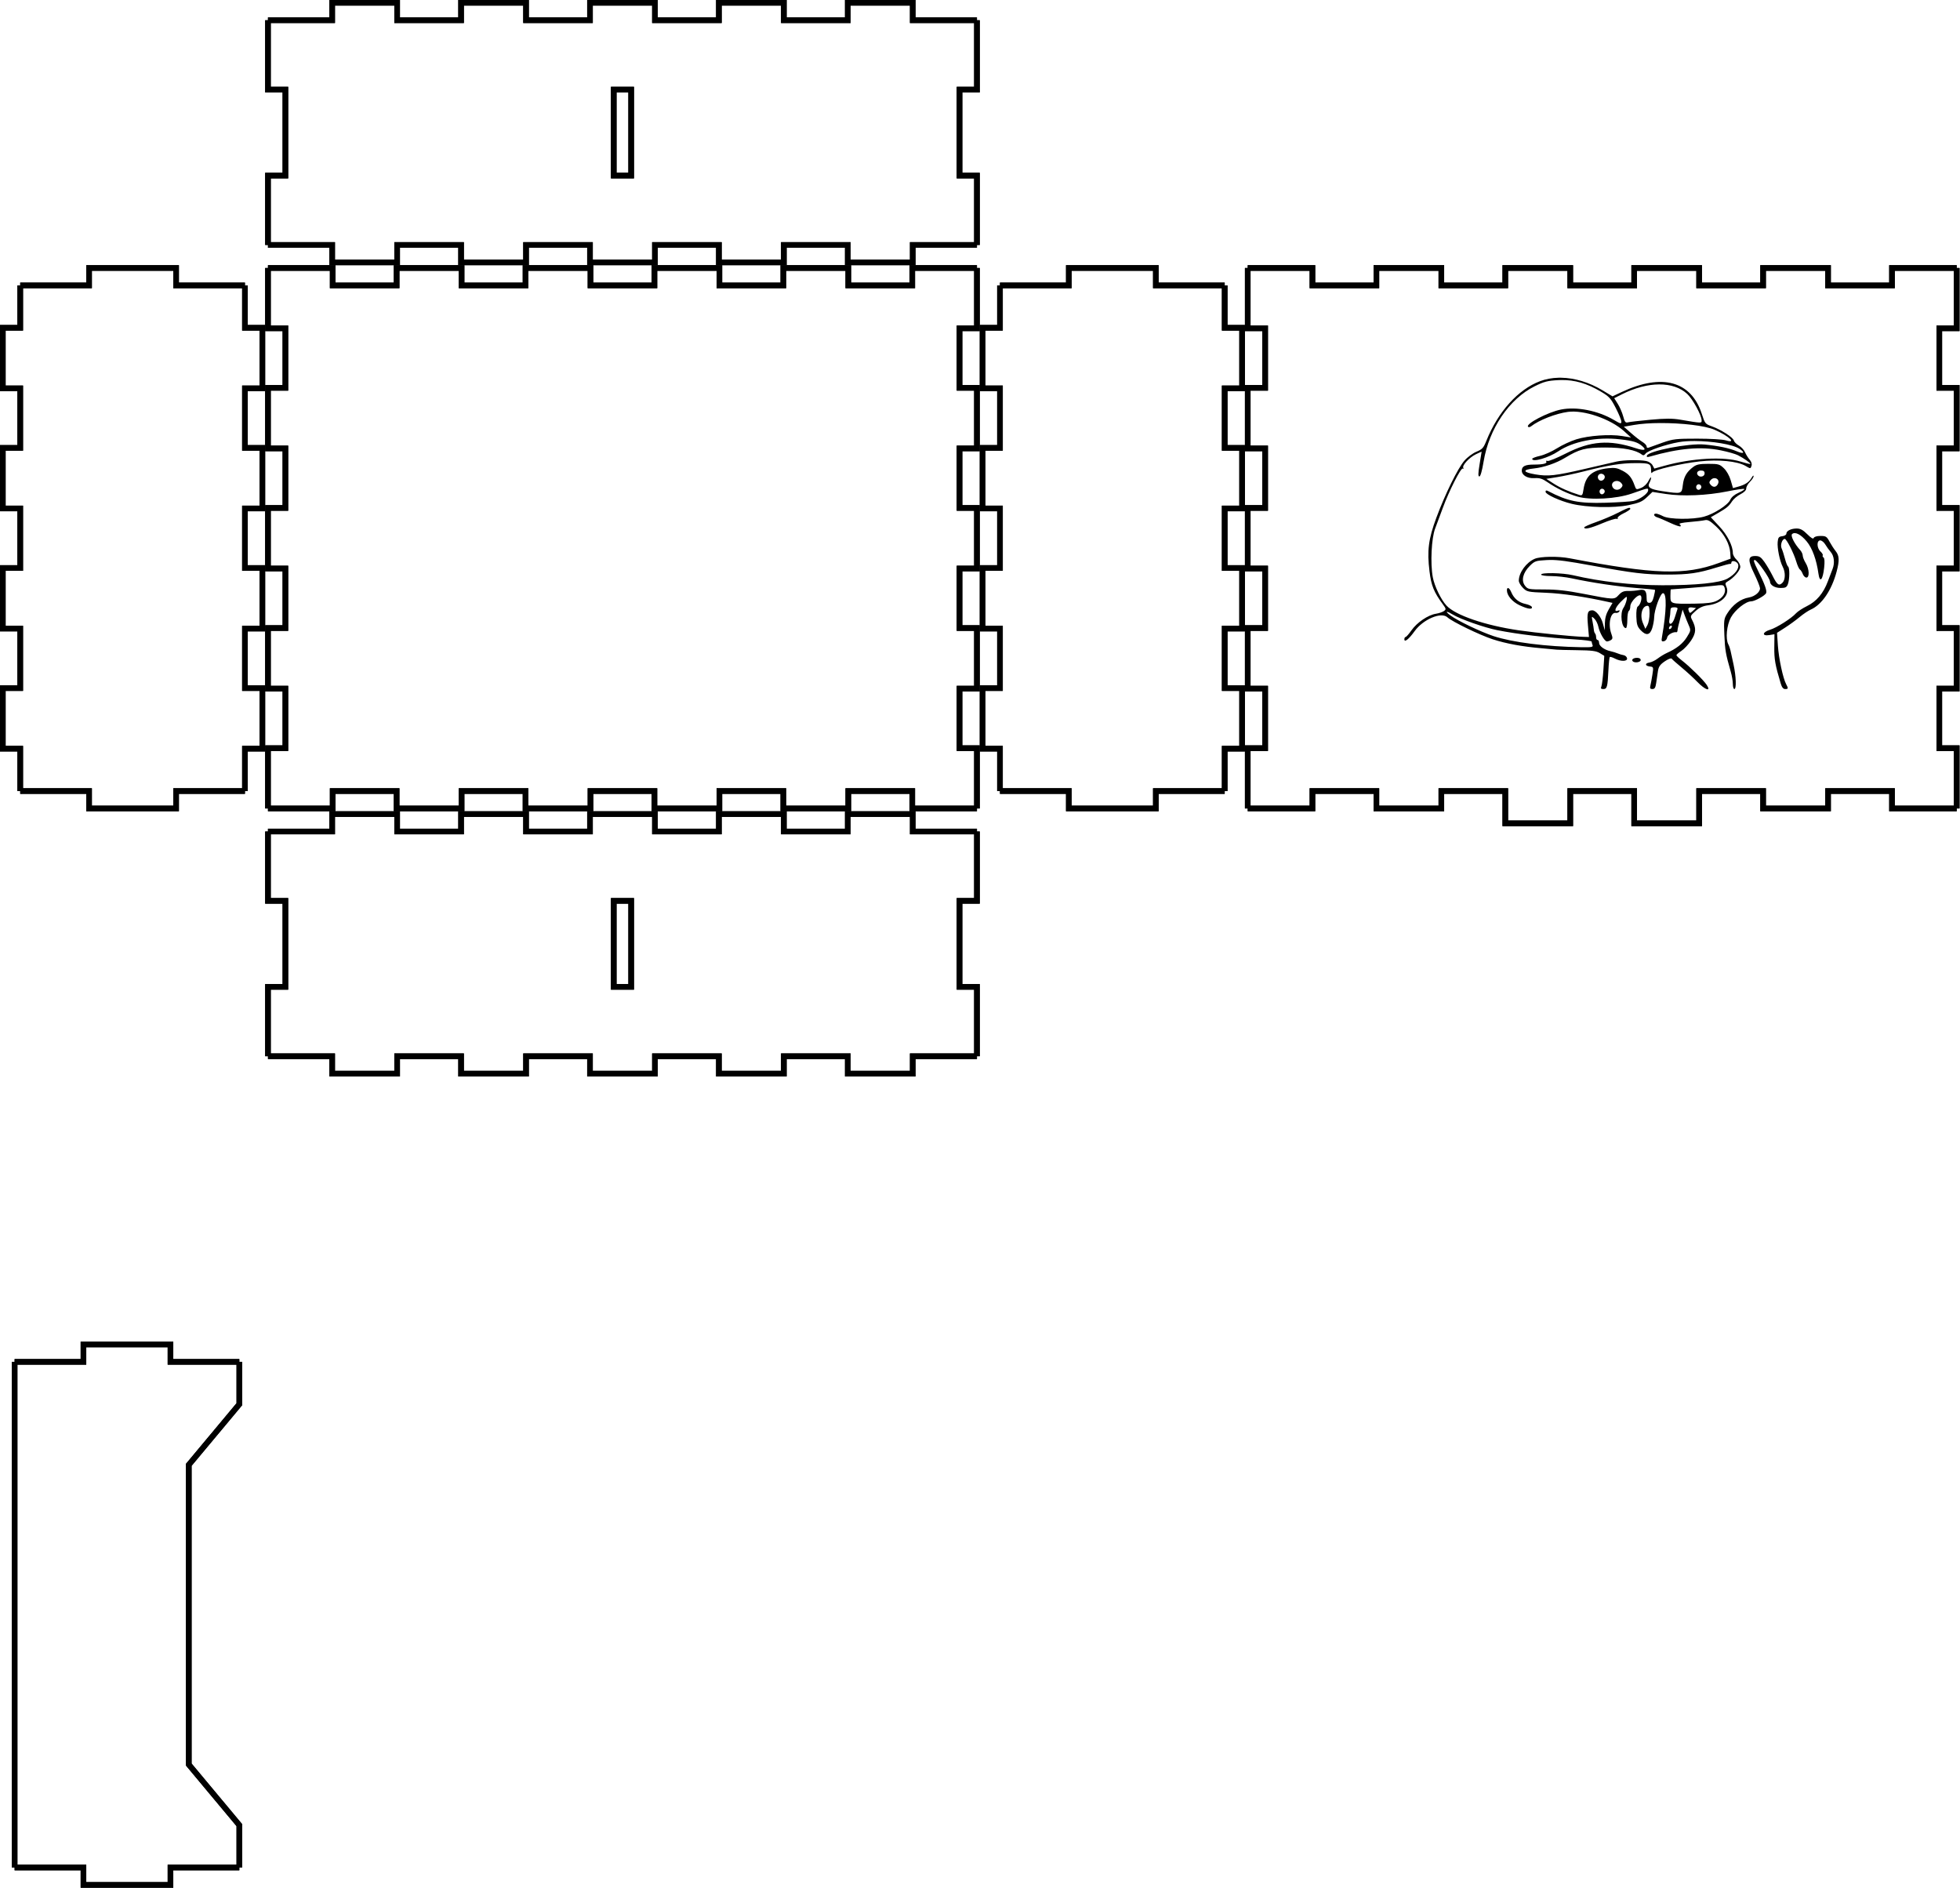 <?xml version="1.0" encoding="UTF-8" standalone="no"?>
<!-- Created with Inkscape (http://www.inkscape.org/) -->

<svg
   xmlns:dc="http://purl.org/dc/elements/1.1/"
   xmlns:cc="http://creativecommons.org/ns#"
   xmlns:rdf="http://www.w3.org/1999/02/22-rdf-syntax-ns#"
   xmlns:svg="http://www.w3.org/2000/svg"
   xmlns="http://www.w3.org/2000/svg"
   xmlns:sodipodi="http://sodipodi.sourceforge.net/DTD/sodipodi-0.dtd"
   xmlns:inkscape="http://www.inkscape.org/namespaces/inkscape"
   version="1.1"
   id="svg3778"
   xml:space="preserve"
   width="1318.299"
   height="1269.921"
   viewBox="0 0 1318.299 1269.921"
   sodipodi:docname="ElíasTabbedBox.pdf"
   inkscape:version="0.92.4 (5da689c313, 2019-01-14)"><defs
     id="defs3782" /><sodipodi:namedview
     pagecolor="#ffffff"
     bordercolor="#666666"
     borderopacity="1"
     objecttolerance="10"
     gridtolerance="10"
     guidetolerance="10"
     inkscape:pageopacity="0"
     inkscape:pageshadow="2"
     inkscape:window-width="1920"
     inkscape:window-height="1001"
     id="namedview3780"
     showgrid="false"
     inkscape:zoom="0.52563012"
     inkscape:cx="1508.8445"
     inkscape:cy="533.96481"
     inkscape:window-x="-9"
     inkscape:window-y="-9"
     inkscape:window-maximized="1"
     inkscape:current-layer="g3788" /><g
     id="g3786"
     inkscape:groupmode="layer"
     inkscape:label="ElíasTabbedBox"
     transform="matrix(1.333,0,0,1.333,0,7.7480306e-6)"><g
       id="g3788"><g
         id="g3790"><path
           d="m 135.211,419.527 h 32.394 v -8.789 h 32.778 v 8.789 h 32.265 v -8.789 h 32.778 v 8.789 h 32.265 v -8.789 h 32.778 v 8.789 h 32.265 v -8.789 h 32.774 v 8.789 h 32.265 v -8.789 h 32.778 v 8.789 h 32.394"
           style="fill:none;stroke:#000000;stroke-width:2.835;stroke-linecap:butt;stroke-linejoin:miter;stroke-miterlimit:4;stroke-dasharray:none;stroke-opacity:1"
           id="path3792"
           inkscape:connector-curvature="0" /></g><g
         id="g3794"><path
           d="m 309.684,454.52 h 8.789 v 43.398 h -8.789 z"
           style="fill:none;stroke:#000000;stroke-width:2.835;stroke-linecap:butt;stroke-linejoin:miter;stroke-miterlimit:4;stroke-dasharray:none;stroke-opacity:1"
           id="path3796"
           inkscape:connector-curvature="0" /></g><g
         id="g3798"><path
           d="m 492.945,419.527 v 34.993 h -8.789 v 43.398 h 8.789 v 34.996"
           style="fill:none;stroke:#000000;stroke-width:2.835;stroke-linecap:butt;stroke-linejoin:miter;stroke-miterlimit:4;stroke-dasharray:none;stroke-opacity:1"
           id="path3800"
           inkscape:connector-curvature="0" /></g><g
         id="g3802"><path
           d="m 492.945,532.914 h -32.394 v 8.785 h -32.778 v -8.785 h -32.265 v 8.785 h -32.774 v -8.785 h -32.265 v 8.785 h -32.778 v -8.785 h -32.265 v 8.785 h -32.778 v -8.785 h -32.265 v 8.785 h -32.778 v -8.785 h -32.394"
           style="fill:none;stroke:#000000;stroke-width:2.835;stroke-linecap:butt;stroke-linejoin:miter;stroke-miterlimit:4;stroke-dasharray:none;stroke-opacity:1"
           id="path3804"
           inkscape:connector-curvature="0" /></g><g
         id="g3806"><path
           d="M 135.211,532.914 V 497.918 H 144 V 454.52 h -8.789 v -34.993"
           style="fill:none;stroke:#000000;stroke-width:2.835;stroke-linecap:butt;stroke-linejoin:miter;stroke-miterlimit:4;stroke-dasharray:none;stroke-opacity:1"
           id="path3808"
           inkscape:connector-curvature="0" /></g><g
         id="g3810"><path
           d="m 10.203,144 h 34.738 v -8.789 H 88.852 V 144 h 34.738"
           style="fill:none;stroke:#000000;stroke-width:2.835;stroke-linecap:butt;stroke-linejoin:miter;stroke-miterlimit:4;stroke-dasharray:none;stroke-opacity:1"
           id="path3812"
           inkscape:connector-curvature="0" /></g><g
         id="g3814"><path
           d="m 123.59,144 v 21.383 h 8.789 v 30.555 h -8.789 v 30.046 h 8.789 v 30.551 h -8.789 v 30.047 h 8.789 v 30.555 h -8.789 v 30.043 h 8.789 v 30.554 h -8.789 v 21.383"
           style="fill:none;stroke:#000000;stroke-width:2.835;stroke-linecap:butt;stroke-linejoin:miter;stroke-miterlimit:4;stroke-dasharray:none;stroke-opacity:1"
           id="path3816"
           inkscape:connector-curvature="0" /></g><g
         id="g3818"><path
           d="M 123.59,399.117 H 88.852 v 8.789 H 44.941 v -8.789 H 10.203"
           style="fill:none;stroke:#000000;stroke-width:2.835;stroke-linecap:butt;stroke-linejoin:miter;stroke-miterlimit:4;stroke-dasharray:none;stroke-opacity:1"
           id="path3820"
           inkscape:connector-curvature="0" /></g><g
         id="g3822"><path
           d="M 10.203,399.117 V 377.734 H 1.418 V 347.18 h 8.785 V 317.137 H 1.418 v -30.555 h 8.785 V 256.535 H 1.418 v -30.551 h 8.785 V 195.938 H 1.418 v -30.555 h 8.785 V 144"
           style="fill:none;stroke:#000000;stroke-width:2.835;stroke-linecap:butt;stroke-linejoin:miter;stroke-miterlimit:4;stroke-dasharray:none;stroke-opacity:1"
           id="path3824"
           inkscape:connector-curvature="0" /></g><g
         id="g3826"><path
           d="m 7.371,687.117 h 34.738 v -8.785 h 43.907 v 8.785 h 34.742"
           style="fill:none;stroke:#000000;stroke-width:2.835;stroke-linecap:butt;stroke-linejoin:miter;stroke-miterlimit:4;stroke-dasharray:none;stroke-opacity:1"
           id="path3828"
           inkscape:connector-curvature="0" /></g><g
         id="g3830"><path
           d="m 120.758,687.117 v 21.387 l -25.5,30.555 v 151.238 l 25.5,30.555 v 21.382"
           style="fill:none;stroke:#000000;stroke-width:2.835;stroke-linecap:butt;stroke-linejoin:miter;stroke-miterlimit:4;stroke-dasharray:none;stroke-opacity:1"
           id="path3832"
           inkscape:connector-curvature="0" /></g><g
         id="g3834"><path
           d="M 120.758,942.234 H 86.016 v 8.789 H 42.109 v -8.789 H 7.371"
           style="fill:none;stroke:#000000;stroke-width:2.835;stroke-linecap:butt;stroke-linejoin:miter;stroke-miterlimit:4;stroke-dasharray:none;stroke-opacity:1"
           id="path3836"
           inkscape:connector-curvature="0" /></g><g
         id="g3838"><path
           d="M 7.371,942.234 V 687.117"
           style="fill:none;stroke:#000000;stroke-width:2.835;stroke-linecap:butt;stroke-linejoin:miter;stroke-miterlimit:4;stroke-dasharray:none;stroke-opacity:1"
           id="path3840"
           inkscape:connector-curvature="0" /></g><g
         id="g3842"><path
           d="m 135.211,135.211 h 32.648 V 144 h 32.27 v -8.789 h 32.773 V 144 h 32.266 v -8.789 h 32.777 V 144 h 32.266 v -8.789 h 32.777 V 144 h 32.266 v -8.789 h 32.777 V 144 h 32.266 v -8.789 h 32.648"
           style="fill:none;stroke:#000000;stroke-width:2.835;stroke-linecap:butt;stroke-linejoin:miter;stroke-miterlimit:4;stroke-dasharray:none;stroke-opacity:1"
           id="path3844"
           inkscape:connector-curvature="0" /></g><g
         id="g3846"><path
           d="m 492.945,135.211 v 30.43 h -8.789 v 30.043 h 8.789 v 30.554 h -8.789 v 30.043 h 8.789 v 30.555 h -8.789 v 30.043 h 8.789 v 30.555 h -8.789 v 30.046 h 8.789 v 30.426"
           style="fill:none;stroke:#000000;stroke-width:2.835;stroke-linecap:butt;stroke-linejoin:miter;stroke-miterlimit:4;stroke-dasharray:none;stroke-opacity:1"
           id="path3848"
           inkscape:connector-curvature="0" /></g><g
         id="g3850"><path
           d="m 492.945,407.906 h -32.648 v -8.789 h -32.266 v 8.789 h -32.777 v -8.789 h -32.266 v 8.789 h -32.777 v -8.789 h -32.266 v 8.789 h -32.777 v -8.789 h -32.266 v 8.789 h -32.773 v -8.789 h -32.27 v 8.789 h -32.648"
           style="fill:none;stroke:#000000;stroke-width:2.835;stroke-linecap:butt;stroke-linejoin:miter;stroke-miterlimit:4;stroke-dasharray:none;stroke-opacity:1"
           id="path3852"
           inkscape:connector-curvature="0" /></g><g
         id="g3854"><path
           d="M 135.211,407.906 V 377.48 H 144 v -30.046 h -8.789 V 316.879 H 144 v -30.043 h -8.789 V 256.281 H 144 v -30.043 h -8.789 V 195.684 H 144 v -30.043 h -8.789 v -30.43"
           style="fill:none;stroke:#000000;stroke-width:2.835;stroke-linecap:butt;stroke-linejoin:miter;stroke-miterlimit:4;stroke-dasharray:none;stroke-opacity:1"
           id="path3856"
           inkscape:connector-curvature="0" /></g><g
         id="g3858"><path
           d="m 504.566,144 h 34.739 v -8.789 h 43.91 V 144 h 34.738"
           style="fill:none;stroke:#000000;stroke-width:2.835;stroke-linecap:butt;stroke-linejoin:miter;stroke-miterlimit:4;stroke-dasharray:none;stroke-opacity:1"
           id="path3860"
           inkscape:connector-curvature="0" /></g><g
         id="g3862"><path
           d="m 617.953,144 v 21.383 h 8.785 v 30.555 h -8.785 v 30.046 h 8.785 v 30.551 h -8.785 v 30.047 h 8.785 v 30.555 h -8.785 v 30.043 h 8.785 v 30.554 h -8.785 v 21.383"
           style="fill:none;stroke:#000000;stroke-width:2.835;stroke-linecap:butt;stroke-linejoin:miter;stroke-miterlimit:4;stroke-dasharray:none;stroke-opacity:1"
           id="path3864"
           inkscape:connector-curvature="0" /></g><g
         id="g3866"><path
           d="m 617.953,399.117 h -34.738 v 8.789 h -43.91 v -8.789 h -34.739"
           style="fill:none;stroke:#000000;stroke-width:2.835;stroke-linecap:butt;stroke-linejoin:miter;stroke-miterlimit:4;stroke-dasharray:none;stroke-opacity:1"
           id="path3868"
           inkscape:connector-curvature="0" /></g><g
         id="g3870"><path
           d="m 504.566,399.117 v -21.383 h -8.785 V 347.18 h 8.785 v -30.043 h -8.785 v -30.555 h 8.785 v -30.047 h -8.785 v -30.551 h 8.785 v -30.046 h -8.785 v -30.555 h 8.785 V 144"
           style="fill:none;stroke:#000000;stroke-width:2.835;stroke-linecap:butt;stroke-linejoin:miter;stroke-miterlimit:4;stroke-dasharray:none;stroke-opacity:1"
           id="path3872"
           inkscape:connector-curvature="0" /></g><g
         id="g3874"><path
           d="m 629.574,135.211 h 32.649 V 144 h 32.265 v -8.789 h 32.778 V 144 h 32.265 v -8.789 h 32.778 V 144 h 32.265 v -8.789 h 32.778 V 144 h 32.265 v -8.789 h 32.774 V 144 h 32.269 v -8.789 h 32.649"
           style="fill:none;stroke:#000000;stroke-width:2.835;stroke-linecap:butt;stroke-linejoin:miter;stroke-miterlimit:4;stroke-dasharray:none;stroke-opacity:1"
           id="path3876"
           inkscape:connector-curvature="0" /></g><g
         id="g3878"><path
           d="m 987.309,135.211 v 30.43 h -8.789 v 30.043 h 8.789 v 30.554 h -8.789 v 30.043 h 8.789 v 30.555 h -8.789 v 30.043 h 8.789 v 30.555 h -8.789 v 30.046 h 8.789 v 30.426"
           style="fill:none;stroke:#000000;stroke-width:2.835;stroke-linecap:butt;stroke-linejoin:miter;stroke-miterlimit:4;stroke-dasharray:none;stroke-opacity:1"
           id="path3880"
           inkscape:connector-curvature="0" /></g><g
         id="g3882"><path
           d="M 987.309,407.906 H 954.66 v -8.789 h -32.269 v 8.789 h -32.774 v -8.789 h -32.265 v 16.289 h -32.778 v -16.289 h -32.265 v 16.289 h -32.778 v -16.289 h -32.265 v 8.789 h -32.778 v -8.789 h -32.265 v 8.789 h -32.649"
           style="fill:none;stroke:#000000;stroke-width:2.835;stroke-linecap:butt;stroke-linejoin:miter;stroke-miterlimit:4;stroke-dasharray:none;stroke-opacity:1"
           id="path3884"
           inkscape:connector-curvature="0" /></g><g
         id="g3886"><path
           d="M 629.574,407.906 V 377.48 h 8.789 v -30.046 h -8.789 v -30.555 h 8.789 v -30.043 h -8.789 v -30.555 h 8.789 v -30.043 h -8.789 v -30.554 h 8.789 v -30.043 h -8.789 v -30.43"
           style="fill:none;stroke:#000000;stroke-width:2.835;stroke-linecap:butt;stroke-linejoin:miter;stroke-miterlimit:4;stroke-dasharray:none;stroke-opacity:1"
           id="path3888"
           inkscape:connector-curvature="0" /></g><g
         id="g3890"><path
           d="m 135.211,10.203 h 32.394 V 1.418 h 32.778 v 8.785 h 32.265 V 1.418 h 32.778 v 8.785 h 32.265 V 1.418 h 32.778 v 8.785 h 32.265 V 1.418 h 32.774 v 8.785 h 32.265 V 1.418 h 32.778 v 8.785 h 32.394"
           style="fill:none;stroke:#000000;stroke-width:2.835;stroke-linecap:butt;stroke-linejoin:miter;stroke-miterlimit:4;stroke-dasharray:none;stroke-opacity:1"
           id="path3892"
           inkscape:connector-curvature="0" /></g><g
         id="g3894"><path
           d="m 309.684,45.199 h 8.789 v 43.398 h -8.789 z"
           style="fill:none;stroke:#000000;stroke-width:2.835;stroke-linecap:butt;stroke-linejoin:miter;stroke-miterlimit:4;stroke-dasharray:none;stroke-opacity:1"
           id="path3896"
           inkscape:connector-curvature="0" /></g><g
         id="g3898"><path
           d="m 492.945,10.203 v 34.996 h -8.789 v 43.399 h 8.789 v 34.992"
           style="fill:none;stroke:#000000;stroke-width:2.835;stroke-linecap:butt;stroke-linejoin:miter;stroke-miterlimit:4;stroke-dasharray:none;stroke-opacity:1"
           id="path3900"
           inkscape:connector-curvature="0" /></g><g
         id="g3902"><path
           d="m 492.945,123.59 h -32.394 v 8.789 h -32.778 v -8.789 h -32.265 v 8.789 h -32.774 v -8.789 h -32.265 v 8.789 h -32.778 v -8.789 h -32.265 v 8.789 h -32.778 v -8.789 h -32.265 v 8.789 h -32.778 v -8.789 h -32.394"
           style="fill:none;stroke:#000000;stroke-width:2.835;stroke-linecap:butt;stroke-linejoin:miter;stroke-miterlimit:4;stroke-dasharray:none;stroke-opacity:1"
           id="path3904"
           inkscape:connector-curvature="0" /></g><g
         id="g3906"><path
           d="M 135.211,123.59 V 88.598 H 144 V 45.199 h -8.789 V 10.203"
           style="fill:none;stroke:#000000;stroke-width:2.835;stroke-linecap:butt;stroke-linejoin:miter;stroke-miterlimit:4;stroke-dasharray:none;stroke-opacity:1"
           id="path3908"
           inkscape:connector-curvature="0" /></g><g
         id="g3910"><path
           d="m 135.211,419.527 h 32.394 v -8.789 h 32.778 v 8.789 h 32.265 v -8.789 h 32.778 v 8.789 h 32.265 v -8.789 h 32.778 v 8.789 h 32.265 v -8.789 h 32.774 v 8.789 h 32.265 v -8.789 h 32.778 v 8.789 h 32.394"
           style="fill:none;stroke:#000000;stroke-width:2.835;stroke-linecap:butt;stroke-linejoin:miter;stroke-miterlimit:4;stroke-dasharray:none;stroke-opacity:1"
           id="path3912"
           inkscape:connector-curvature="0" /></g><g
         id="g3914"><path
           d="m 309.684,454.52 h 8.789 v 43.398 h -8.789 z"
           style="fill:none;stroke:#000000;stroke-width:2.835;stroke-linecap:butt;stroke-linejoin:miter;stroke-miterlimit:4;stroke-dasharray:none;stroke-opacity:1"
           id="path3916"
           inkscape:connector-curvature="0" /></g><g
         id="g3918"><path
           d="m 492.945,419.527 v 34.993 h -8.789 v 43.398 h 8.789 v 34.996"
           style="fill:none;stroke:#000000;stroke-width:2.835;stroke-linecap:butt;stroke-linejoin:miter;stroke-miterlimit:4;stroke-dasharray:none;stroke-opacity:1"
           id="path3920"
           inkscape:connector-curvature="0" /></g><g
         id="g3922"><path
           d="m 492.945,532.914 h -32.394 v 8.785 h -32.778 v -8.785 h -32.265 v 8.785 h -32.774 v -8.785 h -32.265 v 8.785 h -32.778 v -8.785 h -32.265 v 8.785 h -32.778 v -8.785 h -32.265 v 8.785 h -32.778 v -8.785 h -32.394"
           style="fill:none;stroke:#000000;stroke-width:2.835;stroke-linecap:butt;stroke-linejoin:miter;stroke-miterlimit:4;stroke-dasharray:none;stroke-opacity:1"
           id="path3924"
           inkscape:connector-curvature="0" /></g><g
         id="g3926"><path
           d="M 135.211,532.914 V 497.918 H 144 V 454.52 h -8.789 v -34.993"
           style="fill:none;stroke:#000000;stroke-width:2.835;stroke-linecap:butt;stroke-linejoin:miter;stroke-miterlimit:4;stroke-dasharray:none;stroke-opacity:1"
           id="path3928"
           inkscape:connector-curvature="0" /></g><g
         id="g3930"><path
           d="m 10.203,144 h 34.738 v -8.789 H 88.852 V 144 h 34.738"
           style="fill:none;stroke:#000000;stroke-width:2.835;stroke-linecap:butt;stroke-linejoin:miter;stroke-miterlimit:4;stroke-dasharray:none;stroke-opacity:1"
           id="path3932"
           inkscape:connector-curvature="0" /></g><g
         id="g3934"><path
           d="m 123.59,144 v 21.383 h 8.789 v 30.555 h -8.789 v 30.046 h 8.789 v 30.551 h -8.789 v 30.047 h 8.789 v 30.555 h -8.789 v 30.043 h 8.789 v 30.554 h -8.789 v 21.383"
           style="fill:none;stroke:#000000;stroke-width:2.835;stroke-linecap:butt;stroke-linejoin:miter;stroke-miterlimit:4;stroke-dasharray:none;stroke-opacity:1"
           id="path3936"
           inkscape:connector-curvature="0" /></g><g
         id="g3938"><path
           d="M 123.59,399.117 H 88.852 v 8.789 H 44.941 v -8.789 H 10.203"
           style="fill:none;stroke:#000000;stroke-width:2.835;stroke-linecap:butt;stroke-linejoin:miter;stroke-miterlimit:4;stroke-dasharray:none;stroke-opacity:1"
           id="path3940"
           inkscape:connector-curvature="0" /></g><g
         id="g3942"><path
           d="M 10.203,399.117 V 377.734 H 1.418 V 347.18 h 8.785 V 317.137 H 1.418 v -30.555 h 8.785 V 256.535 H 1.418 v -30.551 h 8.785 V 195.938 H 1.418 v -30.555 h 8.785 V 144"
           style="fill:none;stroke:#000000;stroke-width:2.835;stroke-linecap:butt;stroke-linejoin:miter;stroke-miterlimit:4;stroke-dasharray:none;stroke-opacity:1"
           id="path3944"
           inkscape:connector-curvature="0" /></g><g
         id="g3946"><path
           d="m 7.371,687.117 h 34.738 v -8.785 h 43.907 v 8.785 h 34.742"
           style="fill:none;stroke:#000000;stroke-width:2.835;stroke-linecap:butt;stroke-linejoin:miter;stroke-miterlimit:4;stroke-dasharray:none;stroke-opacity:1"
           id="path3948"
           inkscape:connector-curvature="0" /></g><g
         id="g3950"><path
           d="m 120.758,687.117 v 21.387 l -25.5,30.555 v 151.238 l 25.5,30.555 v 21.382"
           style="fill:none;stroke:#000000;stroke-width:2.835;stroke-linecap:butt;stroke-linejoin:miter;stroke-miterlimit:4;stroke-dasharray:none;stroke-opacity:1"
           id="path3952"
           inkscape:connector-curvature="0" /></g><g
         id="g3954"><path
           d="M 120.758,942.234 H 86.016 v 8.789 H 42.109 v -8.789 H 7.371"
           style="fill:none;stroke:#000000;stroke-width:2.835;stroke-linecap:butt;stroke-linejoin:miter;stroke-miterlimit:4;stroke-dasharray:none;stroke-opacity:1"
           id="path3956"
           inkscape:connector-curvature="0" /></g><g
         id="g3958"><path
           d="M 7.371,942.234 V 687.117"
           style="fill:none;stroke:#000000;stroke-width:2.835;stroke-linecap:butt;stroke-linejoin:miter;stroke-miterlimit:4;stroke-dasharray:none;stroke-opacity:1"
           id="path3960"
           inkscape:connector-curvature="0" /></g><g
         id="g3962"><path
           d="m 135.211,135.211 h 32.648 V 144 h 32.27 v -8.789 h 32.773 V 144 h 32.266 v -8.789 h 32.777 V 144 h 32.266 v -8.789 h 32.777 V 144 h 32.266 v -8.789 h 32.777 V 144 h 32.266 v -8.789 h 32.648"
           style="fill:none;stroke:#000000;stroke-width:2.835;stroke-linecap:butt;stroke-linejoin:miter;stroke-miterlimit:4;stroke-dasharray:none;stroke-opacity:1"
           id="path3964"
           inkscape:connector-curvature="0" /></g><g
         id="g3966"><path
           d="m 492.945,135.211 v 30.43 h -8.789 v 30.043 h 8.789 v 30.554 h -8.789 v 30.043 h 8.789 v 30.555 h -8.789 v 30.043 h 8.789 v 30.555 h -8.789 v 30.046 h 8.789 v 30.426"
           style="fill:none;stroke:#000000;stroke-width:2.835;stroke-linecap:butt;stroke-linejoin:miter;stroke-miterlimit:4;stroke-dasharray:none;stroke-opacity:1"
           id="path3968"
           inkscape:connector-curvature="0" /></g><g
         id="g3970"><path
           d="m 492.945,407.906 h -32.648 v -8.789 h -32.266 v 8.789 h -32.777 v -8.789 h -32.266 v 8.789 h -32.777 v -8.789 h -32.266 v 8.789 h -32.777 v -8.789 h -32.266 v 8.789 h -32.773 v -8.789 h -32.27 v 8.789 h -32.648"
           style="fill:none;stroke:#000000;stroke-width:2.835;stroke-linecap:butt;stroke-linejoin:miter;stroke-miterlimit:4;stroke-dasharray:none;stroke-opacity:1"
           id="path3972"
           inkscape:connector-curvature="0" /></g><g
         id="g3974"><path
           d="M 135.211,407.906 V 377.48 H 144 v -30.046 h -8.789 V 316.879 H 144 v -30.043 h -8.789 V 256.281 H 144 v -30.043 h -8.789 V 195.684 H 144 v -30.043 h -8.789 v -30.43"
           style="fill:none;stroke:#000000;stroke-width:2.835;stroke-linecap:butt;stroke-linejoin:miter;stroke-miterlimit:4;stroke-dasharray:none;stroke-opacity:1"
           id="path3976"
           inkscape:connector-curvature="0" /></g><g
         id="g3978"><path
           d="m 504.566,144 h 34.739 v -8.789 h 43.91 V 144 h 34.738"
           style="fill:none;stroke:#000000;stroke-width:2.835;stroke-linecap:butt;stroke-linejoin:miter;stroke-miterlimit:4;stroke-dasharray:none;stroke-opacity:1"
           id="path3980"
           inkscape:connector-curvature="0" /></g><g
         id="g3982"><path
           d="m 617.953,144 v 21.383 h 8.785 v 30.555 h -8.785 v 30.046 h 8.785 v 30.551 h -8.785 v 30.047 h 8.785 v 30.555 h -8.785 v 30.043 h 8.785 v 30.554 h -8.785 v 21.383"
           style="fill:none;stroke:#000000;stroke-width:2.835;stroke-linecap:butt;stroke-linejoin:miter;stroke-miterlimit:4;stroke-dasharray:none;stroke-opacity:1"
           id="path3984"
           inkscape:connector-curvature="0" /></g><g
         id="g3986"><path
           d="m 617.953,399.117 h -34.738 v 8.789 h -43.91 v -8.789 h -34.739"
           style="fill:none;stroke:#000000;stroke-width:2.835;stroke-linecap:butt;stroke-linejoin:miter;stroke-miterlimit:4;stroke-dasharray:none;stroke-opacity:1"
           id="path3988"
           inkscape:connector-curvature="0" /></g><g
         id="g3990"><path
           d="m 504.566,399.117 v -21.383 h -8.785 V 347.18 h 8.785 v -30.043 h -8.785 v -30.555 h 8.785 v -30.047 h -8.785 v -30.551 h 8.785 v -30.046 h -8.785 v -30.555 h 8.785 V 144"
           style="fill:none;stroke:#000000;stroke-width:2.835;stroke-linecap:butt;stroke-linejoin:miter;stroke-miterlimit:4;stroke-dasharray:none;stroke-opacity:1"
           id="path3992"
           inkscape:connector-curvature="0" /></g><g
         id="g3994"><path
           d="m 629.574,135.211 h 32.649 V 144 h 32.265 v -8.789 h 32.778 V 144 h 32.265 v -8.789 h 32.778 V 144 h 32.265 v -8.789 h 32.778 V 144 h 32.265 v -8.789 h 32.774 V 144 h 32.269 v -8.789 h 32.649"
           style="fill:none;stroke:#000000;stroke-width:2.835;stroke-linecap:butt;stroke-linejoin:miter;stroke-miterlimit:4;stroke-dasharray:none;stroke-opacity:1"
           id="path3996"
           inkscape:connector-curvature="0" /></g><g
         id="g3998"><path
           d="m 987.309,135.211 v 30.43 h -8.789 v 30.043 h 8.789 v 30.554 h -8.789 v 30.043 h 8.789 v 30.555 h -8.789 v 30.043 h 8.789 v 30.555 h -8.789 v 30.046 h 8.789 v 30.426"
           style="fill:none;stroke:#000000;stroke-width:2.835;stroke-linecap:butt;stroke-linejoin:miter;stroke-miterlimit:4;stroke-dasharray:none;stroke-opacity:1"
           id="path4000"
           inkscape:connector-curvature="0" /></g><g
         id="g4002"><path
           d="M 987.309,407.906 H 954.66 v -8.789 h -32.269 v 8.789 h -32.774 v -8.789 h -32.265 v 16.289 h -32.778 v -16.289 h -32.265 v 16.289 h -32.778 v -16.289 h -32.265 v 8.789 h -32.778 v -8.789 h -32.265 v 8.789 h -32.649"
           style="fill:none;stroke:#000000;stroke-width:2.835;stroke-linecap:butt;stroke-linejoin:miter;stroke-miterlimit:4;stroke-dasharray:none;stroke-opacity:1"
           id="path4004"
           inkscape:connector-curvature="0" /></g><g
         id="g4006"><path
           d="M 629.574,407.906 V 377.48 h 8.789 v -30.046 h -8.789 v -30.555 h 8.789 v -30.043 h -8.789 v -30.555 h 8.789 v -30.043 h -8.789 v -30.554 h 8.789 v -30.043 h -8.789 v -30.43"
           style="fill:none;stroke:#000000;stroke-width:2.835;stroke-linecap:butt;stroke-linejoin:miter;stroke-miterlimit:4;stroke-dasharray:none;stroke-opacity:1"
           id="path4008"
           inkscape:connector-curvature="0" /></g><g
         id="g4010"><path
           d="m 135.211,10.203 h 32.394 V 1.418 h 32.778 v 8.785 h 32.265 V 1.418 h 32.778 v 8.785 h 32.265 V 1.418 h 32.778 v 8.785 h 32.265 V 1.418 h 32.774 v 8.785 h 32.265 V 1.418 h 32.778 v 8.785 h 32.394"
           style="fill:none;stroke:#000000;stroke-width:2.835;stroke-linecap:butt;stroke-linejoin:miter;stroke-miterlimit:4;stroke-dasharray:none;stroke-opacity:1"
           id="path4012"
           inkscape:connector-curvature="0" /></g><g
         id="g4014"><path
           d="m 309.684,45.199 h 8.789 v 43.398 h -8.789 z"
           style="fill:none;stroke:#000000;stroke-width:2.835;stroke-linecap:butt;stroke-linejoin:miter;stroke-miterlimit:4;stroke-dasharray:none;stroke-opacity:1"
           id="path4016"
           inkscape:connector-curvature="0" /></g><g
         id="g4018"><path
           d="m 492.945,10.203 v 34.996 h -8.789 v 43.399 h 8.789 v 34.992"
           style="fill:none;stroke:#000000;stroke-width:2.835;stroke-linecap:butt;stroke-linejoin:miter;stroke-miterlimit:4;stroke-dasharray:none;stroke-opacity:1"
           id="path4020"
           inkscape:connector-curvature="0" /></g><g
         id="g4022"><path
           d="m 492.945,123.59 h -32.394 v 8.789 h -32.778 v -8.789 h -32.265 v 8.789 h -32.774 v -8.789 h -32.265 v 8.789 h -32.778 v -8.789 h -32.265 v 8.789 h -32.778 v -8.789 h -32.265 v 8.789 h -32.778 v -8.789 h -32.394"
           style="fill:none;stroke:#000000;stroke-width:2.835;stroke-linecap:butt;stroke-linejoin:miter;stroke-miterlimit:4;stroke-dasharray:none;stroke-opacity:1"
           id="path4024"
           inkscape:connector-curvature="0" /></g><g
         id="g4026"><path
           d="M 135.211,123.59 V 88.598 H 144 V 45.199 h -8.789 V 10.203"
           style="fill:none;stroke:#000000;stroke-width:2.835;stroke-linecap:butt;stroke-linejoin:miter;stroke-miterlimit:4;stroke-dasharray:none;stroke-opacity:1"
           id="path4028"
           inkscape:connector-curvature="0" /></g><path
         d="m 787.734,190.574 c -0.453,-0.004 -0.902,-0.004 -1.351,0.008 -3.27,0.082 -6.399,0.652 -9.278,1.727 -11.062,4.136 -21.214,15.406 -27.117,30.093 -1.457,3.625 -2.066,4.293 -5.027,5.516 -1.859,0.766 -4.57,2.785 -6.051,4.5 -3.363,3.895 -9.695,16.773 -14.16,28.793 -3.992,10.746 -4.738,16.613 -3.453,27.105 0.879,7.141 2.211,10.434 6.68,16.508 1.722,2.344 1.773,2.617 0.609,3.469 -0.691,0.508 -2.523,1.125 -4.066,1.371 -3.989,0.637 -9.524,4.391 -12.313,8.352 -1.312,1.863 -2.664,3.386 -2.996,3.386 -0.332,0 -0.606,0.508 -0.606,1.133 0,1.766 2.208,0.024 5.184,-4.097 4.34,-6.008 13.449,-9.852 16.531,-6.981 2.332,2.172 16.344,8.969 22.864,11.09 6.781,2.207 15.011,3.715 24.796,4.539 3.715,0.316 7.09,0.633 7.5,0.703 0.415,0.074 4.969,0.188 10.125,0.254 7.622,0.094 9.797,0.371 11.625,1.488 l 2.25,1.371 -0.445,7.063 c -0.25,3.883 -0.707,7.652 -1.019,8.375 -0.438,1.012 -0.211,1.312 0.996,1.312 1.871,0 2.16,-1.086 2.558,-9.562 0.157,-3.406 0.461,-6.363 0.676,-6.578 0.211,-0.211 1.367,0.125 2.563,0.746 3.089,1.613 6.48,1.523 6.156,-0.16 -0.137,-0.719 -0.922,-1.41 -1.742,-1.539 -0.821,-0.129 -2.168,-0.528 -2.993,-0.887 -0.824,-0.359 -2.46,-0.863 -3.64,-1.121 -3.117,-0.68 -5.735,-2.61 -5.735,-4.235 0,-0.777 -0.335,-1.414 -0.75,-1.414 -0.41,0 -0.75,-0.617 -0.75,-1.375 0,-0.757 -0.23,-1.609 -0.515,-1.89 -0.281,-0.285 -0.563,-1.098 -0.621,-1.813 -0.059,-0.715 -0.352,-2.597 -0.656,-4.183 -0.543,-2.84 -0.528,-2.864 0.91,-1.5 0.8,0.761 1.703,2.57 2.004,4.011 0.66,3.2 3.179,7.508 4.378,7.489 0.481,-0.004 1.372,-0.325 1.981,-0.707 0.922,-0.586 0.949,-1.118 0.187,-3.231 -1.734,-4.797 -0.414,-10.926 2.258,-10.469 0.664,0.114 1.461,-0.195 1.766,-0.691 0.379,-0.609 0.16,-0.746 -0.692,-0.418 -2.136,0.82 -1.429,-1.508 1.313,-4.332 1.41,-1.453 2.766,-2.641 3.016,-2.641 0.683,0 -0.411,3.922 -1.563,5.606 -1.84,2.683 -0.91,10.144 1.262,10.144 0.398,0 0.722,-1.836 0.722,-4.082 0,-2.242 0.34,-4.289 0.75,-4.543 0.415,-0.254 0.75,-1.285 0.75,-2.289 0,-2.453 4.508,-6.883 5.395,-5.3 0.684,1.218 -0.34,4.531 -1.648,5.343 -0.508,0.313 -0.786,2.356 -0.692,5.133 0.129,3.777 0.5,4.988 2.067,6.676 2.812,3.035 4.808,2.723 5.945,-0.926 0.516,-1.644 0.953,-4.09 0.973,-5.437 0.058,-3.762 3.144,-12.2 4.46,-12.2 1.989,0 1.782,9.172 -0.496,22.012 -0.382,2.168 -0.254,2.473 0.965,2.242 0.774,-0.148 1.512,-0.996 1.637,-1.879 0.199,-1.382 3.019,-2.98 4.707,-2.664 0.242,0.043 0.469,-0.324 0.504,-0.816 0.078,-1.063 0.465,-2.738 1.683,-7.258 l 0.903,-3.355 0.953,2.609 c 0.523,1.434 1.477,3.805 2.117,5.266 1.133,2.574 1.102,2.765 -0.957,6.074 -2.019,3.246 -5.207,5.758 -10.105,7.957 -1.219,0.547 -3.266,1.793 -4.547,2.769 -1.278,0.977 -3.149,1.891 -4.156,2.036 -2.426,0.339 -2.348,1.699 0.113,1.984 1.902,0.223 1.933,0.305 1.336,4.125 -0.332,2.144 -0.793,4.66 -1.02,5.586 -0.32,1.312 -0.09,1.687 1.035,1.687 1.114,0 1.547,-0.687 1.887,-3 0.242,-1.648 0.637,-4.32 0.875,-5.937 0.344,-2.348 1.027,-3.352 3.43,-5.016 1.683,-1.168 3.222,-1.769 3.508,-1.375 0.277,0.387 2.531,2.383 5.003,4.434 2.477,2.051 6.067,5.34 7.977,7.312 3.988,4.11 7.063,5.098 4.727,1.52 -1.563,-2.399 -8.649,-9.375 -12.598,-12.406 -1.5,-1.153 -2.727,-2.332 -2.719,-2.625 0.008,-0.293 1.133,-1.258 2.508,-2.149 1.375,-0.89 3.582,-3.254 4.91,-5.25 2.57,-3.875 2.68,-6.199 0.492,-10.418 -0.968,-1.867 -0.875,-2.109 1.715,-4.422 1.977,-1.765 3.762,-2.582 6.399,-2.929 6.875,-0.914 11.074,-5.219 9.191,-9.418 -0.68,-1.512 -0.574,-1.942 0.652,-2.625 3.012,-1.688 6.371,-5.571 6.371,-7.364 0,-1 -0.843,-2.613 -1.875,-3.582 -1.031,-0.968 -1.871,-2.461 -1.871,-3.32 0.012,-3.676 -2.769,-9.152 -6.879,-13.559 l -4.253,-4.558 3.503,-2.027 c 4.575,-2.645 5.59,-3.489 7.235,-6.016 0.754,-1.16 2.668,-2.77 4.258,-3.578 1.843,-0.942 2.882,-1.996 2.882,-2.922 0,-0.801 0.844,-2.297 1.875,-3.328 1.032,-1.031 1.864,-2.309 1.852,-2.844 -0.016,-0.535 -0.453,-0.211 -0.969,0.723 -1.23,2.211 -3.246,3.578 -6.664,4.523 l -2.777,0.77 -1.129,-3.891 c -0.68,-2.332 -2.063,-4.781 -3.457,-6.117 -2.152,-2.063 -2.746,-2.231 -7.848,-2.231 -4.406,0 -5.941,0.313 -7.593,1.547 -3.364,2.512 -4.79,4.981 -5.282,9.153 -0.539,4.546 -0.531,4.543 -10.332,3.086 -6.218,-0.926 -7.746,-1.942 -6.476,-4.313 0.441,-0.824 0.8,-1.945 0.8,-2.484 0,-0.543 -0.589,0.175 -1.312,1.597 -0.797,1.575 -2.273,2.977 -3.762,3.575 -2.367,0.949 -2.48,0.91 -3.191,-1.09 -1.465,-4.121 -2.856,-5.852 -6.078,-7.559 -2.696,-1.43 -3.992,-1.66 -7.274,-1.301 -8.066,0.891 -11.453,3.778 -12.484,10.653 -0.449,2.992 -0.668,3.281 -2.137,2.824 -5.051,-1.559 -9.637,-3.582 -12.922,-5.711 l -3.715,-2.402 5.625,-0.903 c 3.094,-0.496 9.083,-1.785 13.305,-2.859 12.313,-3.141 18.86,-4.188 26.18,-4.188 7.281,0 7.754,0.243 7.777,4 0.008,1 0.227,1.289 0.571,0.746 0.859,-1.347 14.57,-4.566 23.847,-5.593 9.641,-1.071 19.164,-0.129 23.285,2.3 2.45,1.446 2.469,1.446 2.946,-0.062 0.308,-0.973 -0.032,-2.102 -0.946,-3.141 -0.785,-0.894 -1.828,-2.57 -2.32,-3.722 -0.492,-1.153 -1.887,-2.668 -3.102,-3.364 -1.214,-0.699 -2.363,-1.851 -2.546,-2.558 -0.418,-1.602 -6.469,-5.508 -11.079,-7.153 -3.339,-1.187 -3.519,-1.406 -5.082,-6.257 -5.339,-16.578 -20.05,-20.618 -40.382,-11.075 l -4.676,2.196 -4.973,-3 c -6.797,-4.102 -14.117,-6.281 -20.926,-6.391 z m -0.058,1.172 c 6.933,-0.113 13.137,1.711 20.16,5.883 4.137,2.457 4.953,3.359 7.457,8.242 1.547,3.016 2.812,6.106 2.812,6.863 0,1.227 -0.414,1.133 -3.753,-0.836 -7.993,-4.71 -18.786,-6.843 -26.7,-5.269 -6.629,1.316 -18.027,7.289 -16.617,8.703 0.293,0.293 0.965,0.191 1.492,-0.223 3.946,-3.125 12.481,-6.472 18.594,-7.293 8.074,-1.082 21.504,3.539 28.391,9.774 l 3.468,3.144 -4.5,-0.738 c -6.164,-1.008 -16.964,-0.23 -23.097,1.664 -2.801,0.867 -7.188,2.899 -9.746,4.52 -2.559,1.621 -6.426,3.343 -8.594,3.828 -2.164,0.484 -3.938,1.168 -3.938,1.512 0,1.855 8.325,-0.547 13.125,-3.786 7.434,-5.019 19.559,-7.394 31.094,-6.086 6.918,0.786 8.992,1.434 11.453,3.575 2.207,1.925 0.789,2.297 -3.433,0.902 -13.332,-4.398 -22.774,-3.676 -35.281,2.695 -4.493,2.289 -8.645,3.977 -9.227,3.754 -0.582,-0.222 -0.871,-0.105 -0.648,0.258 0.632,1.023 -1.54,1.57 -6.243,1.57 -4.386,0 -6.09,0.848 -6.09,3.036 0,2.343 2.825,4.027 6.387,3.808 2.637,-0.16 3.961,0.242 6.524,2 4.687,3.215 10.164,5.848 15.23,7.317 6.504,1.894 19.656,1.156 27.359,-1.532 8.575,-2.988 8.25,-2.926 8.25,-1.629 0,1.614 -4.316,4.703 -7.5,5.368 -1.441,0.3 -7.718,0.699 -13.941,0.89 -13.551,0.41 -19.152,-0.722 -28.996,-5.875 -0.949,-0.496 -1.313,-0.398 -1.313,0.363 0,1.293 7.188,4.59 13.176,6.047 7.793,1.895 21.297,2.211 28.696,0.676 5.433,-1.129 6.906,-1.769 9.265,-4.012 l 2.805,-2.668 6.594,1.02 c 8.55,1.324 20.793,0.816 31.214,-1.289 4.469,-0.906 8.321,-1.453 8.555,-1.215 0.235,0.234 -1.058,1.086 -2.875,1.895 -2.097,0.929 -3.644,2.234 -4.234,3.57 -1.156,2.617 -8.285,7.183 -13.309,8.523 -5.676,1.52 -17.418,1.387 -20.562,-0.23 -1.403,-0.723 -3.008,-1.313 -3.563,-1.313 -1.637,0 -1.156,1.356 0.676,1.907 0.93,0.277 3.824,1.511 6.434,2.742 2.613,1.23 4.964,2.015 5.23,1.754 0.266,-0.266 0.047,-0.754 -0.488,-1.082 -0.563,-0.348 1.488,-0.801 4.898,-1.078 3.227,-0.262 6.727,-0.676 7.785,-0.918 1.563,-0.364 2.629,0.222 5.793,3.179 4.164,3.891 6.84,8.949 7.118,13.442 l 0.167,2.777 -6,2.199 c -17.089,6.274 -32.41,5.781 -75.289,-2.402 -5.711,-1.09 -14.699,-0.953 -17.546,0.262 -4.293,1.839 -8.04,6.996 -8.04,11.074 0,0.832 0.942,2.449 2.09,3.597 2.016,2.016 2.414,2.102 11.813,2.485 8.16,0.332 19.566,2.031 31.683,4.723 l 1.707,0.378 -1.894,3.235 c -1.285,2.187 -1.918,4.422 -1.965,6.918 l -0.066,3.683 -0.981,-3.566 c -0.91,-3.301 -3.48,-6.488 -5.262,-6.523 -2.39,-0.043 -2.796,1.285 -2.257,7.375 l 0.539,6.089 -2.891,-0.089 c -5.476,-0.168 -23.91,-2.028 -32.516,-3.282 -17.015,-2.476 -32,-7.605 -36.496,-12.492 -2.816,-3.055 -6.086,-9.848 -6.914,-14.359 -1.289,-7.012 -0.668,-19.664 1.2,-24.528 0.875,-2.269 2.597,-6.906 3.835,-10.308 3.075,-8.457 9.176,-20.5 10.102,-19.926 0.418,0.258 0.535,0.105 0.262,-0.336 -0.739,-1.195 3.027,-5.281 6.351,-6.887 1.602,-0.773 2.907,-1.351 2.899,-1.289 -0.012,0.067 -0.469,2.907 -1.024,6.309 -0.769,4.734 -0.797,6.187 -0.109,6.187 0.551,0 1.367,-2.879 2.129,-7.507 2.719,-16.567 12.961,-31.672 25.769,-38.004 4.77,-2.356 6.52,-2.813 11.918,-3.094 0.469,-0.024 0.934,-0.043 1.399,-0.047 z m 49.457,2.203 c 5.73,-0.035 10.691,1.563 14.187,4.793 2.821,2.613 7.285,10.813 7.285,13.383 0,1.465 0.145,1.469 -10.792,-0.379 -3.961,-0.672 -7.473,-0.664 -15,0.024 -5.407,0.496 -10.516,1.085 -11.352,1.312 -1.285,0.344 -1.66,-0.125 -2.438,-3.031 -0.507,-1.887 -1.734,-4.723 -2.726,-6.293 l -1.805,-2.86 3.871,-1.949 c 6.551,-3.297 13.043,-4.965 18.77,-5 z m 0.519,19.496 c 10.715,-0.047 22.614,1.254 27.555,3.418 7.258,3.176 11.344,7.063 5.586,5.313 -1.578,-0.481 -7.902,-0.856 -14.438,-0.856 -10.582,-0.007 -12.128,0.168 -17.25,1.942 -3.093,1.074 -6.214,2.199 -6.937,2.5 -0.883,0.371 -1.313,0.211 -1.313,-0.492 0,-0.575 -0.933,-1.598 -2.074,-2.27 -1.14,-0.676 -3.734,-2.684 -5.758,-4.469 l -3.679,-3.238 5.195,-0.898 c 3.617,-0.629 8.242,-0.93 13.113,-0.95 z m 17.375,9.067 c 8.754,0.019 19.192,1.644 22.676,3.929 3.043,1.993 2.199,2.786 -1.351,1.262 -3.739,-1.601 -9.215,-2.75 -16.344,-3.43 -7.719,-0.734 -28.227,3.231 -29.02,5.614 -0.242,0.726 0.149,0.855 1.453,0.48 14.704,-4.222 25.762,-5.191 35.875,-3.14 3.469,0.703 7.344,1.804 8.61,2.453 2.976,1.515 6.594,4.062 6.254,4.398 -0.145,0.145 -2.387,-0.398 -4.985,-1.207 -8.461,-2.633 -24.433,-1.738 -38.465,2.156 l -4.996,1.387 -0.898,-1.68 c -0.5,-0.929 -1.91,-1.879 -3.156,-2.129 -3.438,-0.687 -11.414,-0.542 -15,0.274 -1.758,0.402 -8.934,2.062 -15.95,3.691 -14.937,3.473 -18.57,3.875 -25.062,2.774 -6.391,-1.082 -6.668,-2.356 -0.652,-2.992 4.968,-0.528 11.199,-2.653 15.589,-5.321 7.352,-4.457 10.36,-5.238 20.25,-5.246 9.188,-0.008 15.629,1.231 18.586,3.578 0.684,0.539 1.227,0.403 1.875,-0.484 1.129,-1.543 10.102,-4.637 16.836,-5.813 2.227,-0.386 4.957,-0.558 7.875,-0.554 z m 3.203,14.89 c 1.375,0 1.875,0.399 1.875,1.5 0,1.465 -2.128,2.118 -3.25,1 -1.136,-1.14 -0.386,-2.5 1.375,-2.5 z m -50.257,1.618 c 0.988,0.043 1.949,0.867 1.742,1.933 -0.137,0.719 -0.836,1.422 -1.555,1.559 -1.551,0.297 -2.594,-1.867 -1.453,-3.012 0.356,-0.355 0.813,-0.5 1.266,-0.48 z m 57.082,2.222 c 1.453,-0.054 2.664,1.297 1.742,3.024 -0.899,1.675 -2.426,1.785 -3.692,0.261 -0.742,-0.898 -0.742,-1.351 0,-2.25 0.583,-0.699 1.29,-1.011 1.95,-1.035 z m -49.129,1.422 c 0.769,0.039 1.57,0.375 2.179,1.113 0.747,0.899 0.747,1.352 0,2.25 -1.281,1.547 -3.542,1.411 -4.437,-0.261 -0.961,-1.793 0.57,-3.18 2.258,-3.102 z m 41.203,1.668 c 0.891,0.027 1.723,1.066 1.144,2.004 -0.277,0.449 -0.804,0.816 -1.168,0.816 -1.156,0 -1.699,-1.597 -0.832,-2.464 0.258,-0.258 0.559,-0.364 0.856,-0.356 z m -48.75,2.25 c 0.891,0.027 1.723,1.066 1.144,2.004 -0.277,0.449 -0.804,0.816 -1.168,0.816 -1.156,0 -1.699,-1.597 -0.832,-2.464 0.258,-0.258 0.559,-0.364 0.856,-0.356 z m 13.836,9.641 c -0.649,-0.059 -2.238,0.664 -5.797,2.488 -2.75,1.406 -7.711,3.516 -11.027,4.687 -3.317,1.172 -6.032,2.383 -6.032,2.692 -0.007,1.176 3.094,0.473 9.125,-2.07 3.434,-1.45 6.684,-2.465 7.223,-2.258 0.535,0.203 0.773,0.043 0.523,-0.36 -0.246,-0.402 1.086,-1.476 2.965,-2.39 1.875,-0.91 3.41,-1.93 3.41,-2.258 0,-0.316 -0.097,-0.504 -0.39,-0.531 z m 84.43,10.429 c -2.895,0 -5.29,1.18 -5.29,2.602 0,0.586 -0.906,1.152 -2.062,1.285 -1.75,0.203 -2.102,0.633 -2.316,2.863 -0.301,3.071 1.043,9.688 2.562,12.594 1.414,2.715 1.348,6.52 -0.144,8.012 -1.762,1.762 -2.672,1.137 -4.95,-3.414 -1.117,-2.239 -2.992,-5.418 -4.16,-7.067 -1.777,-2.507 -2.551,-3 -4.715,-3 -3.64,0 -3.738,2.176 -0.398,9.024 1.476,3.031 2.769,6.242 2.875,7.137 0.215,1.878 -2.535,4.234 -5.535,4.746 -4.313,0.734 -8.282,3.691 -11.121,8.285 -1.524,2.465 -1.637,3.394 -1.317,10.754 0.332,7.597 0.66,9.48 3.235,18.453 0.578,2.008 1.046,4.789 1.046,6.187 0,1.395 0.34,2.539 0.75,2.539 1.118,0 0.907,-6.41 -0.402,-12.375 -0.637,-2.886 -1.324,-6.062 -1.535,-7.054 -0.211,-0.993 -0.703,-2.403 -1.098,-3.137 -1.48,-2.766 -0.824,-9.652 1.289,-13.531 2.082,-3.828 7.5,-8.153 10.211,-8.153 1.821,0 7.094,-2.91 7.582,-4.187 0.473,-1.231 -0.754,-4.594 -4.152,-11.414 -2.121,-4.262 -2.457,-5.426 -1.5,-5.242 1.266,0.246 7.598,9.281 7.605,10.851 0.008,1.781 2.403,3.242 5.325,3.242 2.492,0 3.082,-0.308 3.695,-1.925 0.906,-2.379 0.961,-8.344 0.086,-8.887 -0.359,-0.219 -1.063,-2.012 -1.57,-3.981 -0.508,-1.968 -1.266,-4.3 -1.68,-5.175 -0.781,-1.645 0.262,-4.782 1.594,-4.782 0.906,0 4.511,7.09 5.781,11.364 0.582,1.964 1.41,3.789 1.836,4.05 0.43,0.266 1.086,1.293 1.461,2.282 0.379,0.992 1.199,1.804 1.828,1.804 1.676,0 1.465,-4.347 -0.356,-7.332 -0.824,-1.351 -1.5,-3.058 -1.5,-3.793 0,-0.738 -0.597,-1.996 -1.335,-2.797 -2.766,-3.011 -4.879,-7.16 -4.063,-7.98 1.426,-1.426 4.453,0.082 7.449,3.711 2.805,3.398 4.91,9.199 5.895,16.254 0.676,4.832 2.195,3.207 2.871,-3.063 0.316,-2.964 0.211,-4.8 -0.297,-5.113 -0.437,-0.269 -0.625,-0.758 -0.422,-1.09 0.203,-0.328 -0.297,-1.199 -1.113,-1.937 -1.922,-1.739 -2.02,-5.61 -0.145,-5.61 0.739,0 1.887,0.93 2.559,2.063 0.672,1.133 1.926,2.875 2.789,3.863 1.66,1.914 2.039,5.555 0.879,8.477 -0.375,0.949 -1.442,3.746 -2.371,6.222 -2.285,6.094 -5.707,10.145 -10.567,12.528 -2.218,1.086 -4.703,2.718 -5.519,3.629 -2.301,2.562 -9.809,7.32 -13.121,8.312 -3.887,1.164 -4.176,3.293 -0.367,2.676 l 2.617,-0.426 -0.078,6.516 c -0.075,6.043 0.461,9.082 3.238,18.328 0.574,1.926 1.277,2.812 2.223,2.812 1.613,0 1.675,-0.297 0.519,-2.453 -1.601,-2.992 -3.723,-12.89 -4.164,-19.426 l -0.437,-6.503 4.043,-2.59 c 2.226,-1.422 5.535,-3.828 7.351,-5.348 1.816,-1.516 4.348,-3.215 5.621,-3.777 5.586,-2.45 10.547,-9.739 13.047,-19.153 1.496,-5.648 1.387,-8.015 -0.492,-10.367 -0.879,-1.105 -2.285,-3.273 -3.121,-4.82 -1.364,-2.531 -1.821,-2.813 -4.528,-2.813 -1.82,0 -3.16,0.399 -3.39,1.004 -0.266,0.692 -1.278,0.114 -3.266,-1.875 -2.133,-2.133 -3.496,-2.879 -5.262,-2.879 z m -124.52,15.868 c 4.184,-0.04 9.141,0.644 20.605,2.746 21.633,3.964 27.235,4.636 38.606,4.636 10.684,0 15.559,-0.703 24.769,-3.574 3.508,-1.094 6.629,-1.918 6.938,-1.832 0.312,0.086 0.562,-0.18 0.562,-0.594 0,-1.457 2.903,-0.742 3.407,0.84 0.664,2.094 -1.547,5.051 -5.383,7.196 -3.875,2.167 -15.824,3.382 -32.899,3.351 -15.382,-0.031 -31.042,-1.789 -45,-5.059 -5.218,-1.222 -16.125,-1.445 -16.125,-0.328 0,0.426 2.188,0.75 5.063,0.75 2.785,0 7.426,0.508 10.312,1.129 10.188,2.188 23.36,4.16 32.555,4.879 5.117,0.399 9.406,0.824 9.528,0.945 0.121,0.122 -0.145,1.645 -0.586,3.383 -0.586,2.309 -1.184,3.164 -2.211,3.164 -1.086,0 -1.414,-0.554 -1.422,-2.437 -0.016,-3.684 -0.895,-4.594 -3.84,-3.988 -1.387,0.281 -3.824,0.484 -5.414,0.445 -2.242,-0.051 -3.32,0.394 -4.805,1.996 -2.277,2.461 -2.273,2.461 -17.805,-0.566 -8.308,-1.622 -13.441,-2.196 -19.632,-2.196 -8.047,-0.004 -8.442,-0.078 -9.86,-1.879 -2.023,-2.574 -1.078,-6.531 2.387,-9.996 2.465,-2.461 2.98,-2.64 8.488,-2.953 0.586,-0.035 1.164,-0.055 1.762,-0.058 z m 86.449,12.707 c 1.102,0.043 1.344,0.441 1.656,1.421 0.75,2.368 -0.855,4.954 -4.042,6.497 -2.012,0.972 -4.829,1.335 -10.958,1.421 -12.32,0.172 -12.375,0.157 -12.375,-3.839 0,-1.829 0.086,-3.336 0.188,-3.348 0.105,-0.012 4.238,-0.328 9.187,-0.699 4.95,-0.371 10.907,-0.91 13.235,-1.196 1.48,-0.183 2.449,-0.285 3.109,-0.257 z m -107.629,1.461 c -0.351,-0.051 -0.59,0.32 -0.59,1.16 0,2.601 2.715,5.8 6.375,7.523 4.11,1.934 6.672,2.293 6.196,0.867 -0.168,-0.504 -1.617,-1.191 -3.227,-1.523 -3.34,-0.695 -5.82,-2.746 -7.125,-5.887 -0.547,-1.328 -1.179,-2.078 -1.629,-2.14 z m 70.379,8.964 c 0.75,0 1.028,1.082 1.008,3.938 -0.016,2.164 -0.5,4.781 -1.078,5.812 l -1.047,1.875 -1.23,-2.918 c -1.676,-3.98 -0.403,-8.707 2.347,-8.707 z m 13.489,0.75 c 1.363,0 1.832,0.317 1.55,1.047 -0.218,0.574 -0.812,2.43 -1.32,4.125 -1.129,3.77 -3.387,4.395 -2.656,0.735 0.258,-1.289 0.468,-3.145 0.468,-4.125 0,-1.418 0.399,-1.782 1.958,-1.782 z m 8.117,0.047 c 0.148,-0.008 0.316,-0.008 0.5,0.004 0.211,0.012 0.445,0.035 0.699,0.074 l 1.652,0.25 -1.57,1.414 c -1.445,1.297 -1.613,1.313 -2.059,0.157 -0.476,-1.246 -0.265,-1.832 0.778,-1.899 z m -122.719,2.25 c 0.398,0.035 1.391,0.489 2.871,1.391 3.801,2.32 15.922,6.57 22.398,7.859 10.485,2.082 24.942,3.801 39.356,4.676 4.551,0.277 8.269,0.762 8.269,1.078 0,0.317 0.208,1.11 0.458,1.762 0.394,1.031 -0.379,1.172 -5.813,1.082 -17.758,-0.305 -34.586,-2.438 -44.145,-5.598 -6.484,-2.144 -18.023,-7.672 -21.742,-10.418 -1.683,-1.242 -2.16,-1.879 -1.652,-1.832 z m 113.121,6.957 c 0.168,0.032 0.273,0.176 0.273,0.407 0,0.414 -0.335,0.96 -0.75,1.214 -0.41,0.254 -0.75,0.125 -0.75,-0.285 0,-0.414 0.34,-0.961 0.75,-1.215 0.106,-0.062 0.204,-0.105 0.293,-0.121 0.067,-0.015 0.129,-0.015 0.184,0 z m -17.305,16.246 c -1.882,0 -3,0.918 -2.152,1.77 0.969,0.965 3.98,0.476 3.98,-0.645 0,-0.691 -0.703,-1.125 -1.828,-1.125 z"
         style="fill:#000000;fill-opacity:1;fill-rule:nonzero;stroke:none"
         id="path4030"
         inkscape:connector-curvature="0" /></g></g></svg>